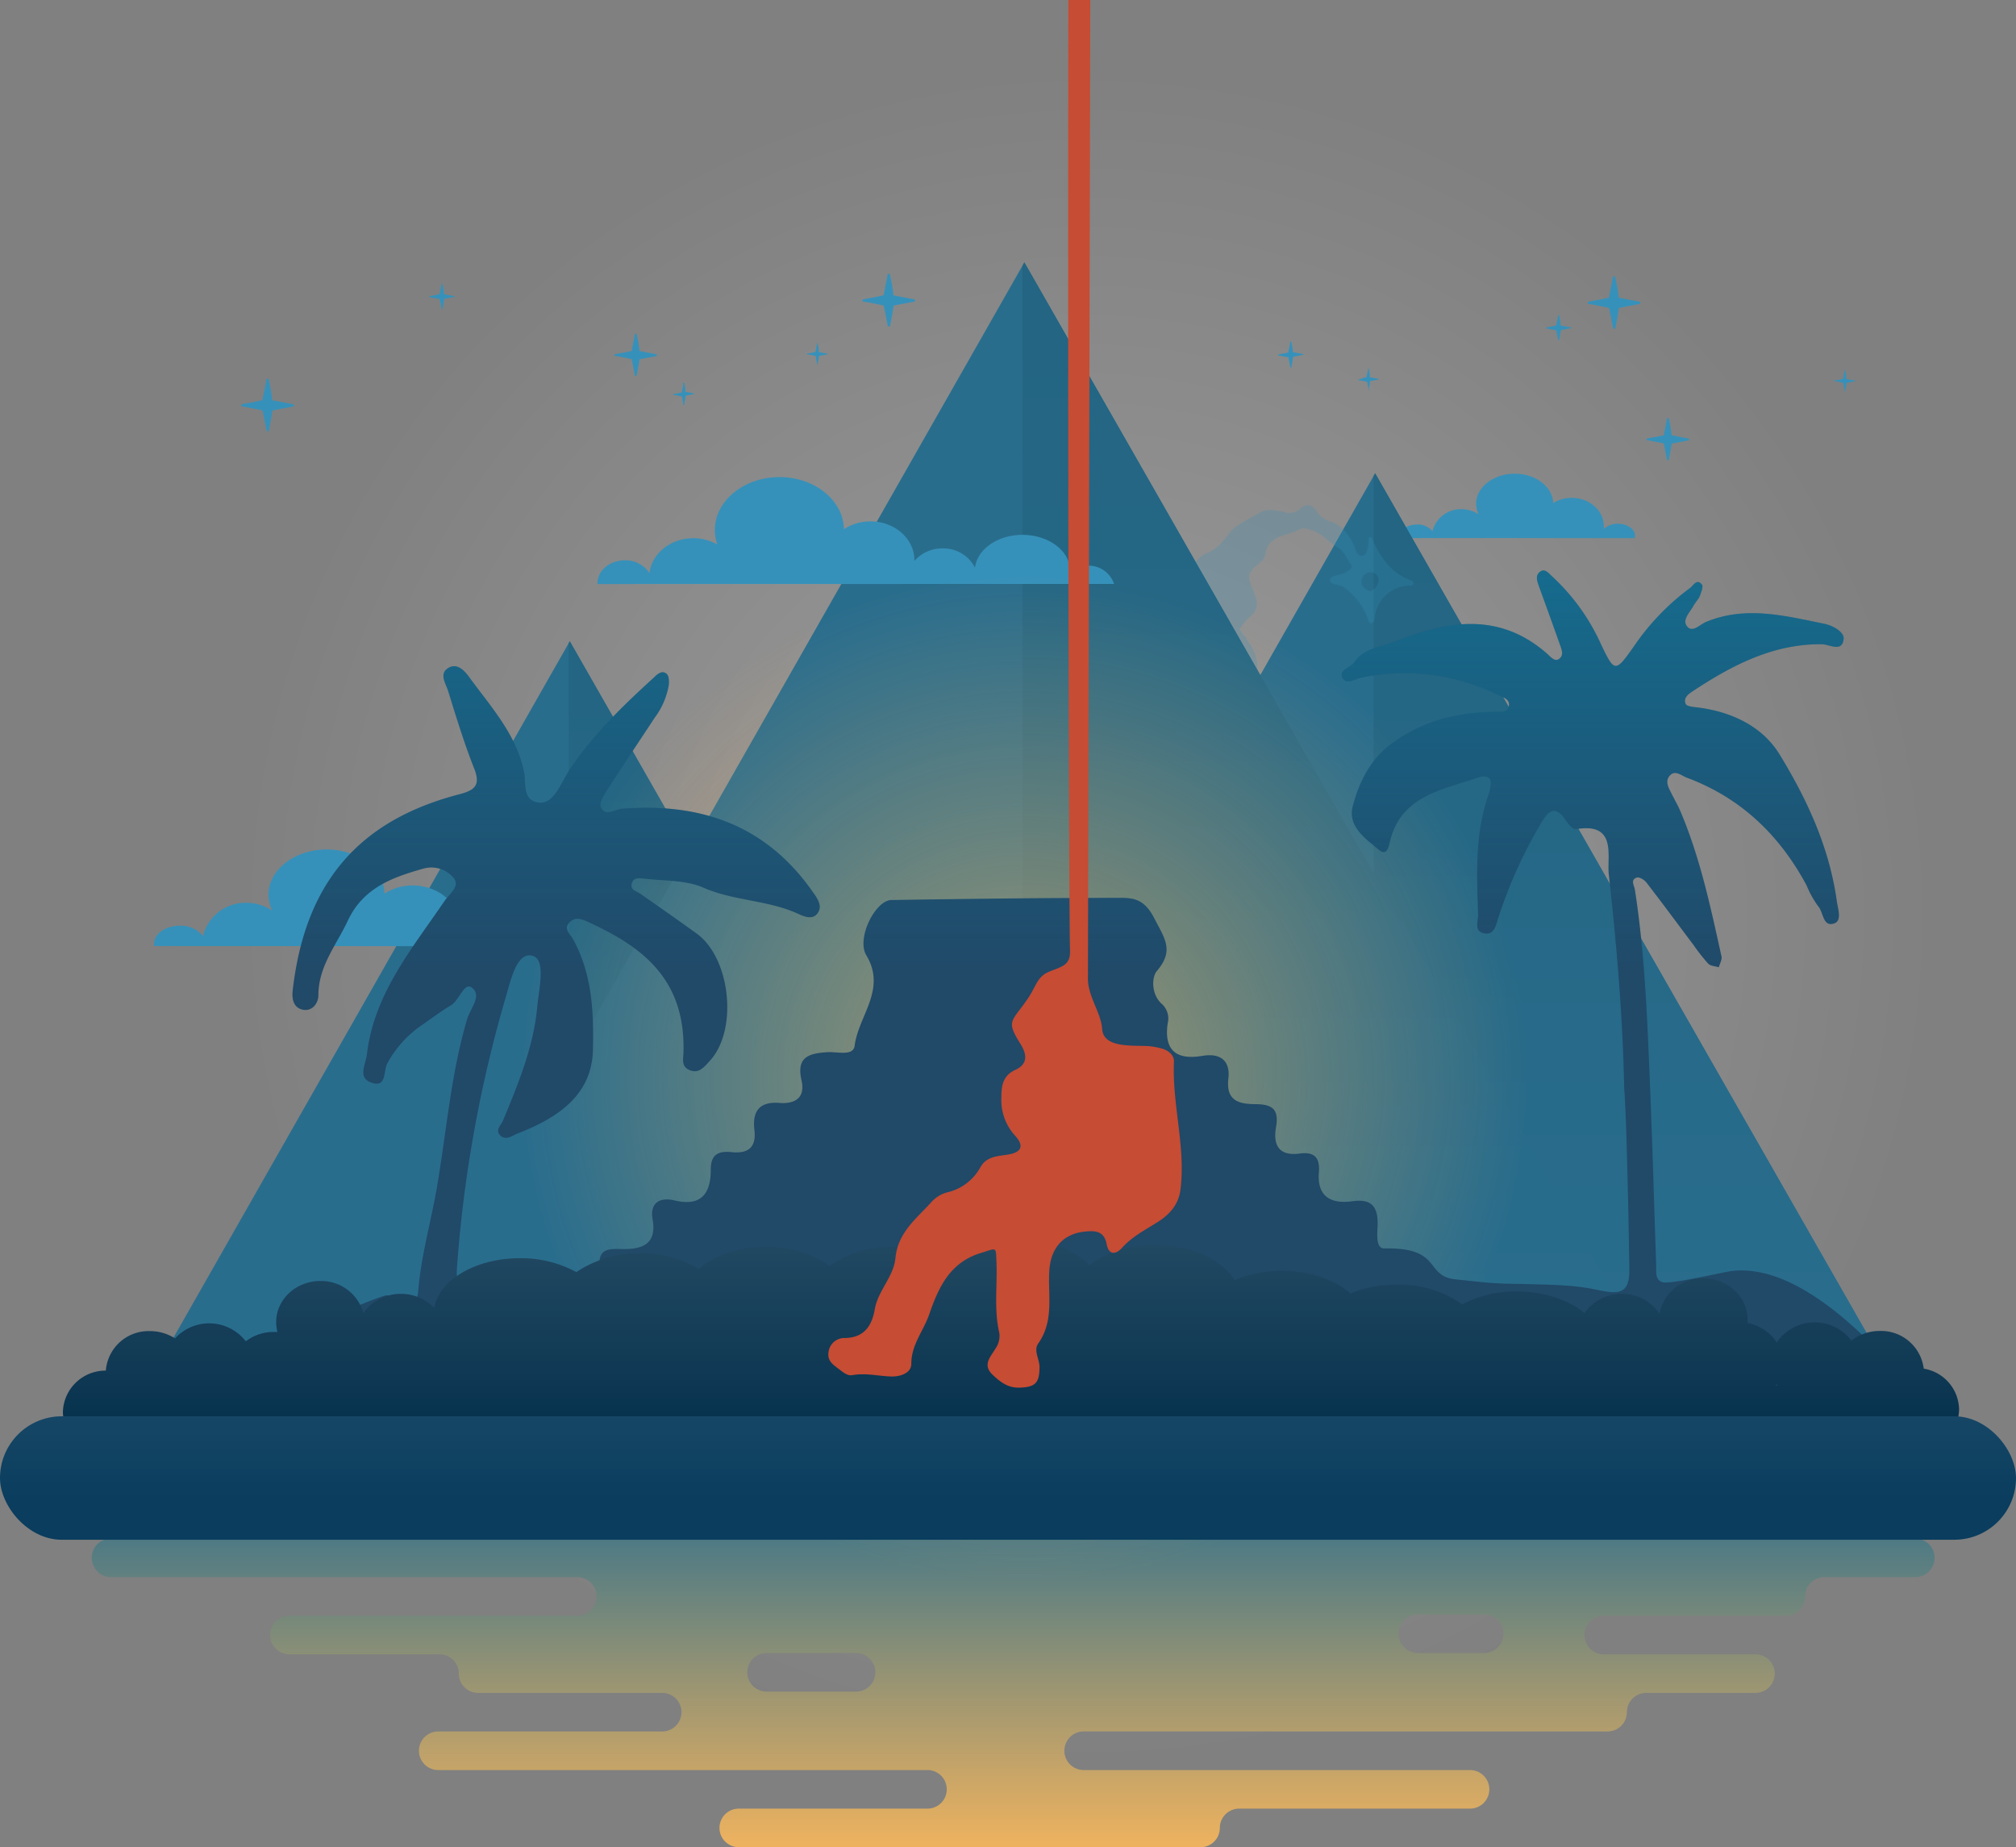 <svg id="Layer_8" data-name="Layer 8" xmlns="http://www.w3.org/2000/svg" xmlns:xlink="http://www.w3.org/1999/xlink" viewBox="0 0 392 359.11"><rect x="0" y="0" width="392" height="359.11" fill="#808080" stroke="none"/><defs><radialGradient id="radial-gradient" cx="211.34" cy="178.21" r="166.7" gradientUnits="userSpaceOnUse"><stop offset="0" stop-color="#fff"/><stop offset="1" stop-color="#fff" stop-opacity="0"/></radialGradient><linearGradient id="linear-gradient" x1="421.94" y1="493" x2="421.94" y2="572.46" gradientUnits="userSpaceOnUse"><stop offset="0" stop-color="#296d8d"/><stop offset="1" stop-color="#feb85b"/></linearGradient><linearGradient id="linear-gradient-2" x1="317.14" y1="100.01" x2="317.14" y2="260.72" gradientUnits="userSpaceOnUse"><stop offset="0" stop-color="#236582"/><stop offset="1" stop-color="#296d8d"/></linearGradient><linearGradient id="linear-gradient-3" x1="151.27" y1="131.18" x2="151.27" y2="261.96" xlink:href="#linear-gradient-2"/><linearGradient id="linear-gradient-4" x1="260.86" y1="60.93" x2="260.86" y2="260.17" xlink:href="#linear-gradient-2"/><radialGradient id="radial-gradient-2" cx="199.31" cy="209.74" r="112.5" gradientUnits="userSpaceOnUse"><stop offset="0" stop-color="#feb85b"/><stop offset="0.87" stop-color="#feb85b" stop-opacity="0"/></radialGradient><linearGradient id="linear-gradient-5" x1="421.53" y1="389.11" x2="421.53" y2="482.53" gradientUnits="userSpaceOnUse"><stop offset="0" stop-color="#fff" stop-opacity="0.3"/><stop offset="1" stop-color="#fff" stop-opacity="0"/></linearGradient><linearGradient id="linear-gradient-6" x1="196" y1="229.58" x2="196" y2="291.32" xlink:href="#linear-gradient-5"/><linearGradient id="linear-gradient-7" x1="419.12" y1="238.94" x2="419.12" y2="397.66" gradientUnits="userSpaceOnUse"><stop offset="0" stop-color="#00abd4" stop-opacity="0.7"/><stop offset="1" stop-color="#00abd4" stop-opacity="0"/></linearGradient></defs><title>Survival_icon</title><circle cx="211.34" cy="178.21" r="166.7" style="opacity:0.23;fill:url(#radial-gradient)"/><path d="M601.11,510.39a3.76,3.76,0,0,0-3.75-3.75H246.53a3.75,3.75,0,1,0,0,7.5H337.2a3.75,3.75,0,1,1,0,7.5h-56a3.75,3.75,0,0,0,0,7.5H310.4a3.75,3.75,0,0,1,3.75,3.75,3.76,3.76,0,0,0,3.75,3.75H353.7a3.75,3.75,0,1,1,0,7.5H310.15a3.75,3.75,0,0,0,0,7.5h95.13a3.75,3.75,0,0,1,0,7.5H368.59a3.75,3.75,0,0,0,0,7.5h89.79a3.75,3.75,0,0,0,3.75-3.75,3.76,3.76,0,0,1,3.75-3.75h44.9a3.75,3.75,0,0,0,0-7.5H435.65a3.75,3.75,0,0,1,0-7.5H537.53a3.76,3.76,0,0,0,3.75-3.75,3.75,3.75,0,0,1,3.75-3.75h21.25a3.75,3.75,0,0,0,0-7.5h-29.5a3.75,3.75,0,0,1,0-7.5H572.2a3.76,3.76,0,0,0,3.75-3.75,3.71,3.71,0,0,1,3.71-3.75h17.71A3.76,3.76,0,0,0,601.11,510.39Zm-209.71,26H374a3.75,3.75,0,0,1,0-7.5H391.4a3.75,3.75,0,0,1,0,7.5Zm125.88-11.25a3.76,3.76,0,0,1-3.75,3.75H500.65a3.75,3.75,0,1,1,0-7.5h12.88A3.76,3.76,0,0,1,517.28,525.14Z" transform="translate(-224.94 -207.53)" style="fill:url(#linear-gradient)"/><path d="M542.78,312.15a1.5,1.5,0,0,0,.09-.47c0-1.28-1.5-2.33-3.35-2.33a3.93,3.93,0,0,0-2.72,1,5,5,0,0,0,0-.5c0-3.06-2.79-5.53-6.22-5.53a6.72,6.72,0,0,0-3.63,1c-.1-3.16-3.41-5.7-7.49-5.7s-7.5,2.61-7.5,5.84a4.69,4.69,0,0,0,.49,2.06,6,6,0,0,0-3.35-1,5.67,5.67,0,0,0-5.63,4.29,3.66,3.66,0,0,0-3-1.31c-1.85,0-3.35,1-3.35,2.33v.3Z" transform="translate(-224.94 -207.53)" style="fill:#3691ba"/><polygon points="167.58 267.34 267.39 92.01 367.19 266.57 167.58 267.34" style="fill:#296d8d"/><polygon points="267.08 266.96 367.19 266.57 267.39 92.01 267.08 92.55 267.08 266.96" style="fill:url(#linear-gradient-2)"/><path d="M499.05,320.27c-3.67-1.39-5.62-4.38-7.2-7.72-.11-.23-.14-.58-.43-.58-.52,0-.28.47-.35.74s0,.27,0,.39c-.27.92-.16,2.33-1.27,2.45s-1.23-1.22-1.65-2.1c-.94-2-2.22-3.77-4.45-4.5a4.81,4.81,0,0,1-2.77-2.06c-.84-1.34-2-1.53-3.15-.46a3.16,3.16,0,0,1-3.13.64c-1.57-.36-3.45-.7-4.67.06-2.1,1.31-4.71,2.27-6.12,4.16-1.26,1.7-2.3,3-4.35,3.83a4.59,4.59,0,0,0-2.74,5c.06.63.21,1.35-.27,1.66-1.7,1.11-1.59,2.82-1.5,4.43a1.4,1.4,0,0,1-1.23,1.66c-1.21.35-2.45.6-3.62,1-3.92,1.4-6.82,5.33-4,10.52a5.33,5.33,0,0,0,1.29,1.19c1.51,1.31,1.47,2.81-.33,3.53-1.44.58-1.82,1.22-1.26,2.63a1.21,1.21,0,0,1-.58,1.55c-.52.25-.9-.17-1.17-.52a4.29,4.29,0,0,0-2.49-1.63c.24,1.49.55,3,.93,4.5,2.2,1.89,4.26,3.93,6.31,6a5.52,5.52,0,0,0,2.43,1.64c.41.11.93.25,1.28-.21a1.3,1.3,0,0,0,.13-1.49,6.11,6.11,0,0,0-1.47-1.59c-1.48-1.38-1.51-1.84.17-2.76.17-.09.33-.2.49-.3.56,3.55,4.55,8.31,7.92,9.6a2.5,2.5,0,0,0,1.2,2.53,4.85,4.85,0,0,1-.55,1c-1.87,2.62,2.46,5.12,4.32,2.52,1.39-1.95,1.75-4.82,1.84-7.14a52.52,52.52,0,0,0,0-5.89,50.39,50.39,0,0,1,1.51-9.6,20.39,20.39,0,0,0,1.33-8.38,9.57,9.57,0,0,0-2.2-4.86c0-.15,0-.3,0-.45a.75.75,0,0,1-.26.07c-.33-.46-.65-.94-1-1.45a1,1,0,0,1,.18-.31,13.47,13.47,0,0,1,1.77-2.11c2-1.54,1.43-3.36.66-5.16-1.22-2.83-1.12-3.42,1.19-5.26a2.91,2.91,0,0,0,1.21-1.77c.31-2.58,2.22-3.3,4.27-3.92a10.15,10.15,0,0,0,2.22-.84c.8-.47,1.41-.17,2.2,0,2.27.6,3.62,2.52,5.57,3.59,1,.56,1.54,2,2.31,3.08.59.8-.51,1.37-1.17,1.71-1,.5-2.81.54-2.83,1.36,0,1.12,1.83.78,2.71,1.47a13.23,13.23,0,0,1,4.55,5.84c.16.44.18,1.22.87,1.11.42-.07.51-.67.56-1.17a7,7,0,0,1,6.49-6.13c.35,0,.89.18,1-.38S499.44,320.42,499.05,320.27Zm-7.73,2.23c-.8-.4-1.66-.84-1.62-1.8a1.78,1.78,0,0,1,1.79-1.93A1.52,1.52,0,0,1,493,320.3,2.46,2.46,0,0,1,491.32,322.5Z" transform="translate(-224.94 -207.53)" style="fill:#3691ba;opacity:0.25"/><polygon points="29.58 267.34 110.79 124.67 192 266.71 29.58 267.34" style="fill:#296d8d"/><polygon points="110.55 267.03 192 266.71 110.79 124.67 110.55 125.11 110.55 267.03" style="fill:url(#linear-gradient-3)"/><polygon points="75.45 268.38 199.18 51.01 322.92 267.42 75.45 268.38" style="fill:#296d8d"/><polygon points="198.81 267.9 322.92 267.42 199.18 51.01 198.81 51.67 198.81 267.9" style="fill:url(#linear-gradient-4)"/><path d="M441.57,321.05a5.22,5.22,0,0,0-5.23-3.54,6,6,0,0,0-3.32,1c0-3.87-4.18-7-9.27-7-4.82,0-8.79,2.8-9.23,6.39a6.86,6.86,0,0,0-6.31-3.75,7.12,7.12,0,0,0-5.47,2.44s0-.09,0-.14c0-4.18-3.83-7.56-8.56-7.56a9.27,9.27,0,0,0-5.14,1.52c-.11-5.61-5.68-10.13-12.55-10.13s-12.56,4.61-12.56,10.3a8.57,8.57,0,0,0,.49,2.81,9.34,9.34,0,0,0-4.68-1.23c-4.43,0-8.07,3-8.52,6.78a5.51,5.51,0,0,0-4.76-2.48c-3,0-5.35,2-5.35,4.49,0,0,0,.08,0,.12Z" transform="translate(-224.94 -207.53)" style="fill:#3691ba"/><path d="M323.51,391.47a2.25,2.25,0,0,0,.13-.7c0-1.93-2.26-3.5-5-3.5a5.91,5.91,0,0,0-4.1,1.48,7.5,7.5,0,0,0,0-.75c0-4.6-4.19-8.33-9.37-8.33a10.11,10.11,0,0,0-5.47,1.58c-.14-4.75-5.13-8.58-11.27-8.58s-11.29,3.93-11.29,8.79a7.06,7.06,0,0,0,.74,3.1,9,9,0,0,0-5-1.52,8.53,8.53,0,0,0-8.48,6.46,5.51,5.51,0,0,0-4.51-2c-2.78,0-5,1.57-5,3.5v.45Z" transform="translate(-224.94 -207.53)" style="fill:#3691ba"/><circle cx="199.31" cy="209.74" r="112.5" style="opacity:0.57;fill:url(#radial-gradient-2)"/><g id="_3qq53u" data-name="3qq53u"><path d="M538.82,271.46a.22.22,0,0,1-.22-.15,1.85,1.85,0,0,1-.07-.3c-.14-.73-.28-1.47-.43-2.2-.09-.45-.19-.9-.29-1.36a.09.09,0,0,0-.08-.08c-.61-.12-1.22-.26-1.84-.38l-1.83-.35-.2,0a.23.23,0,0,1-.19-.23.23.23,0,0,1,.19-.23l.61-.12,1.65-.31,1.57-.33a.1.1,0,0,0,.1-.09c.11-.58.23-1.15.35-1.73s.24-1.24.36-1.86c0-.11,0-.22.06-.32a.24.24,0,0,1,.37-.16.24.24,0,0,1,.1.17l.24,1.22c.08.39.15.78.22,1.17,0,.18.05.37.08.56l.11.83a1.35,1.35,0,0,1,0,.14c0,.05,0,.06.07.07l2.38.46,1.53.29a.31.31,0,0,1,.17.07.23.23,0,0,1-.07.38,1.26,1.26,0,0,1-.28.06l-2.69.51-1,.2a.09.09,0,0,0-.08.08c0,.25-.08.5-.11.75-.06.42-.13.83-.21,1.24l-.31,1.63c0,.06,0,.12,0,.18A.24.24,0,0,1,538.82,271.46Z" transform="translate(-224.94 -207.53)" style="fill:#3691ba"/></g><g id="_3qq53u-2" data-name="3qq53u"><path d="M549.25,297a.18.18,0,0,1-.18-.12,1.49,1.49,0,0,1-.05-.24c-.11-.59-.23-1.18-.34-1.77-.07-.37-.16-.73-.23-1.09a.07.07,0,0,0-.07-.06l-1.48-.3-1.47-.28-.16,0a.18.18,0,0,1-.15-.18.19.19,0,0,1,.16-.19l.49-.09,1.33-.25,1.27-.26a.08.08,0,0,0,.08-.07l.28-1.39.29-1.5c0-.09,0-.17.05-.26a.19.19,0,0,1,.3-.13.2.2,0,0,1,.08.13l.19,1c.06.31.12.63.18.94,0,.15,0,.3.06.45l.09.66a1.09,1.09,0,0,1,0,.11s0,.05.06.06l1.92.37,1.23.23a.25.25,0,0,1,.13.06.19.19,0,0,1-.05.31,1,1,0,0,1-.22.05l-2.17.41-.83.16a.07.07,0,0,0-.07.07c0,.2-.06.4-.09.6s-.1.67-.17,1l-.25,1.31s0,.1,0,.15A.19.19,0,0,1,549.25,297Z" transform="translate(-224.94 -207.53)" style="fill:#3691ba"/></g><g id="_3qq53u-3" data-name="3qq53u"><path d="M528,273.69a.11.11,0,0,1-.11-.07.9.9,0,0,1,0-.14c-.07-.36-.14-.71-.21-1.07s-.09-.44-.14-.66a0,0,0,0,0,0,0l-.9-.18-.89-.17-.1,0a.11.11,0,0,1-.09-.11.11.11,0,0,1,.09-.11l.3-.06.81-.15.77-.16a0,0,0,0,0,0,0l.17-.84.18-.91,0-.16a.12.12,0,0,1,.18-.08.12.12,0,0,1,.05.08l.12.6.11.57c0,.09,0,.18,0,.27l.05.4a.66.66,0,0,1,0,.07s0,0,0,0l1.16.22.75.14a.15.15,0,0,1,.08,0,.11.11,0,0,1,0,.19l-.14,0-1.31.25-.5.1a0,0,0,0,0,0,0c0,.12,0,.24-.05.37s-.06.41-.1.61l-.15.79,0,.09A.11.11,0,0,1,528,273.69Z" transform="translate(-224.94 -207.53)" style="fill:#3691ba"/></g><g id="_3qq53u-4" data-name="3qq53u"><path d="M491.15,283.4a.09.09,0,0,1-.09-.06.77.77,0,0,1,0-.12l-.18-.91c0-.19-.08-.38-.12-.56a0,0,0,0,0,0,0l-.76-.16-.76-.14-.08,0a.09.09,0,0,1-.08-.09.1.1,0,0,1,.08-.1l.25,0L490,281l.65-.14a0,0,0,0,0,0,0l.14-.72.15-.77,0-.13a.1.1,0,0,1,.15-.07.1.1,0,0,1,0,.07l.1.51.09.49c0,.08,0,.15,0,.23l0,.34a.56.56,0,0,1,0,.06s0,0,0,0l1,.19.63.12a.13.13,0,0,1,.07,0,.1.1,0,0,1,0,.16l-.12,0-1.12.21-.43.08a0,0,0,0,0,0,0l0,.31c0,.17-.05.34-.09.52l-.13.67,0,.08A.1.1,0,0,1,491.15,283.4Z" transform="translate(-224.94 -207.53)" style="fill:#3691ba"/></g><g id="_3qq53u-5" data-name="3qq53u"><path d="M475.91,278.94a.11.11,0,0,1-.11-.07.9.9,0,0,1,0-.14c-.07-.36-.14-.71-.21-1.07s-.09-.44-.14-.66a0,0,0,0,0,0,0l-.9-.18-.89-.17-.1,0a.11.11,0,0,1-.09-.11.11.11,0,0,1,.09-.11l.3-.06.81-.15.77-.16a0,0,0,0,0,0,0l.17-.84.18-.91,0-.16A.12.12,0,0,1,476,274a.12.12,0,0,1,.05.08l.12.6.11.57c0,.09,0,.18,0,.27l.05.4a.66.66,0,0,1,0,.07s0,0,0,0l1.16.22.75.14a.15.15,0,0,1,.08,0,.11.11,0,0,1,0,.19l-.14,0-1.31.25-.5.1a0,0,0,0,0,0,0c0,.12,0,.24-.05.37s-.06.41-.1.61l-.15.79,0,.09A.11.11,0,0,1,475.91,278.94Z" transform="translate(-224.94 -207.53)" style="fill:#3691ba"/></g><g id="_3qq53u-6" data-name="3qq53u"><path d="M583.7,283.6a.09.09,0,0,1-.09-.06.77.77,0,0,1,0-.12l-.18-.91c0-.19-.08-.38-.12-.56a0,0,0,0,0,0,0l-.76-.16-.76-.14-.08,0a.09.09,0,0,1-.08-.09.1.1,0,0,1,.08-.1l.25,0,.69-.13.65-.14a0,0,0,0,0,0,0l.14-.72.15-.77,0-.13a.1.1,0,0,1,.15-.07.1.1,0,0,1,0,.07l.1.51.09.49c0,.08,0,.15,0,.23l0,.34a.56.56,0,0,1,0,.06s0,0,0,0l1,.19.63.12a.13.13,0,0,1,.07,0,.1.1,0,0,1,0,.16l-.12,0-1.12.21-.43.08a0,0,0,0,0,0,0l0,.31c0,.17-.05.34-.09.52l-.13.67,0,.08A.1.1,0,0,1,583.7,283.6Z" transform="translate(-224.94 -207.53)" style="fill:#3691ba"/></g><g id="_3qq53u-7" data-name="3qq53u"><path d="M277,291.39a.22.22,0,0,1-.22-.15,1.85,1.85,0,0,1-.07-.3c-.14-.73-.28-1.47-.43-2.2-.09-.45-.19-.9-.29-1.36a.09.09,0,0,0-.08-.08c-.61-.12-1.22-.26-1.84-.38l-1.83-.35-.2,0a.23.23,0,0,1-.19-.23.23.23,0,0,1,.19-.23l.61-.12,1.65-.31,1.57-.33a.1.1,0,0,0,.1-.09c.11-.58.23-1.15.35-1.73s.24-1.24.36-1.86c0-.11,0-.22.06-.32a.24.24,0,0,1,.37-.16.24.24,0,0,1,.1.17l.24,1.22c.08.39.15.78.22,1.17,0,.18.05.37.08.56l.11.83a1.35,1.35,0,0,1,0,.14c0,.05,0,.06.07.07l2.38.46,1.53.29a.31.31,0,0,1,.17.07.23.23,0,0,1-.07.38,1.26,1.26,0,0,1-.28.06l-2.69.51-1,.2a.09.09,0,0,0-.08.08c0,.25-.08.5-.11.75-.06.42-.13.83-.21,1.24l-.31,1.63c0,.06,0,.12,0,.18A.24.24,0,0,1,277,291.39Z" transform="translate(-224.94 -207.53)" style="fill:#3691ba"/></g><g id="_3qq53u-8" data-name="3qq53u"><path d="M397.79,271a.22.22,0,0,1-.22-.15,1.85,1.85,0,0,1-.07-.3c-.14-.73-.28-1.47-.43-2.2-.09-.45-.19-.9-.29-1.36a.09.09,0,0,0-.08-.08c-.61-.12-1.22-.26-1.84-.38l-1.83-.35-.2,0a.23.23,0,0,1-.19-.23.23.23,0,0,1,.19-.23l.61-.12,1.65-.31,1.57-.33a.1.1,0,0,0,.1-.09c.11-.58.23-1.15.35-1.73s.24-1.24.36-1.86c0-.11,0-.22.06-.32a.24.24,0,0,1,.37-.16.24.24,0,0,1,.1.17l.24,1.22c.08.39.15.78.22,1.17,0,.18.05.37.08.56l.11.83a1.35,1.35,0,0,1,0,.14c0,.05,0,.06.07.07l2.38.46,1.53.29a.31.31,0,0,1,.17.07.23.23,0,0,1-.07.38,1.26,1.26,0,0,1-.28.06l-2.69.51-1,.2a.09.09,0,0,0-.08.08c0,.25-.08.5-.11.75-.06.42-.13.83-.21,1.24l-.31,1.63c0,.06,0,.12,0,.18A.24.24,0,0,1,397.79,271Z" transform="translate(-224.94 -207.53)" style="fill:#3691ba"/></g><g id="_3qq53u-9" data-name="3qq53u"><path d="M348.56,280.61a.18.18,0,0,1-.18-.12,1.49,1.49,0,0,1-.05-.24c-.11-.59-.23-1.18-.34-1.77-.07-.37-.16-.73-.23-1.09a.07.07,0,0,0-.07-.06l-1.48-.3-1.47-.28-.16,0a.18.18,0,0,1-.15-.18.19.19,0,0,1,.16-.19l.49-.09,1.33-.25,1.27-.26a.08.08,0,0,0,.08-.07l.28-1.39.29-1.5c0-.09,0-.17.05-.26a.19.19,0,0,1,.3-.13.2.2,0,0,1,.08.13l.19,1c.06.31.12.63.18.94,0,.15,0,.3.06.45l.09.66a1.09,1.09,0,0,1,0,.11s0,.05.06.06l1.92.37,1.23.23a.25.25,0,0,1,.13.06.19.19,0,0,1-.05.31,1,1,0,0,1-.22.05l-2.17.41-.83.16a.07.07,0,0,0-.07.07c0,.2-.06.4-.09.6s-.1.67-.17,1l-.25,1.31s0,.1,0,.15A.19.19,0,0,1,348.56,280.61Z" transform="translate(-224.94 -207.53)" style="fill:#3691ba"/></g><g id="_3qq53u-10" data-name="3qq53u"><path d="M310.88,267.61a.11.11,0,0,1-.11-.07.9.9,0,0,1,0-.14c-.07-.36-.14-.71-.21-1.07s-.09-.44-.14-.66a0,0,0,0,0,0,0l-.9-.18-.89-.17-.1,0a.11.11,0,0,1-.09-.11.11.11,0,0,1,.09-.11l.3-.06.81-.15.77-.16a0,0,0,0,0,0,0l.17-.84.18-.91,0-.16a.12.12,0,0,1,.18-.08.12.12,0,0,1,.05.08l.12.6.11.57c0,.09,0,.18,0,.27l.05.4a.66.66,0,0,1,0,.07s0,0,0,0l1.16.22.75.14a.15.15,0,0,1,.08,0,.11.11,0,0,1,0,.19l-.14,0-1.31.25-.5.1a0,0,0,0,0,0,0c0,.12,0,.24-.05.37s-.06.41-.1.61l-.15.79,0,.09A.11.11,0,0,1,310.88,267.61Z" transform="translate(-224.94 -207.53)" style="fill:#3691ba"/></g><g id="_3qq53u-11" data-name="3qq53u"><path d="M357.9,286.25a.09.09,0,0,1-.09-.06.77.77,0,0,1,0-.12l-.18-.91c0-.19-.08-.38-.12-.56a0,0,0,0,0,0,0l-.76-.16-.76-.14-.08,0a.09.09,0,0,1-.08-.09.1.1,0,0,1,.08-.1l.25,0,.69-.13.65-.14a0,0,0,0,0,0,0l.14-.72.15-.77,0-.13A.1.1,0,0,1,358,282a.1.1,0,0,1,0,.07l.1.51.09.49c0,.08,0,.15,0,.23l0,.34a.56.56,0,0,1,0,.06s0,0,0,0l1,.19.63.12a.13.13,0,0,1,.07,0,.1.1,0,0,1,0,.16l-.12,0-1.12.21-.43.08a0,0,0,0,0,0,0l0,.31c0,.17-.05.34-.09.52l-.13.67,0,.08A.1.1,0,0,1,357.9,286.25Z" transform="translate(-224.94 -207.53)" style="fill:#3691ba"/></g><g id="_3qq53u-12" data-name="3qq53u"><path d="M383.9,278.37a.09.09,0,0,1-.09-.06.77.77,0,0,1,0-.12l-.18-.91c0-.19-.08-.38-.12-.56a0,0,0,0,0,0,0l-.76-.16-.76-.14-.08,0a.09.09,0,0,1-.08-.09.1.1,0,0,1,.08-.1l.25,0,.69-.13.65-.14a0,0,0,0,0,0,0l.14-.72.15-.77,0-.13a.1.1,0,0,1,.15-.07.1.1,0,0,1,0,.07l.1.51.09.49c0,.08,0,.15,0,.23l0,.34a.56.56,0,0,1,0,.06s0,0,0,0l1,.19.63.12a.13.13,0,0,1,.07,0,.1.1,0,0,1,0,.16l-.12,0-1.12.21-.43.08a0,0,0,0,0,0,0l0,.31c0,.17-.05.34-.09.52l-.13.67,0,.08A.1.1,0,0,1,383.9,278.37Z" transform="translate(-224.94 -207.53)" style="fill:#3691ba"/></g><path d="M599.08,480.42c-5.79-7.24-22.67-27.87-37.72-25.75-1.28.18-11.45,2.54-13.07,2.15s-1.28-2.16-1.32-3.48c-.43-12.45-.77-24.91-1.3-37.36-.5-11.85-1-23.7-2.83-35.45-.13-.87-.94-1.95.35-2.39.49-.17,1.51.44,1.92,1,3.09,4,6.09,8.07,9.13,12.11a36.15,36.15,0,0,0,2.86,3.63c.45.46,1.36.48,2.06.7.18-.72.66-1.49.51-2.14-2.13-9.61-4.16-19.26-8.06-28.36-.46-1.07-1.06-2.08-1.58-3.13-.6-1.21-1.5-2.57-.3-3.74,1-1,2.19.13,3.19.5,10.51,3.91,18.05,11.16,23.3,20.94a19.43,19.43,0,0,0,2.25,4.06c1.06,1.16.88,4.13,3.15,3.33,1.52-.54.68-2.85.48-4.3-1.43-10.4-5.78-19.82-11.15-28.57-3.3-5.37-9.17-8.21-15.66-9.07-.91-.12-2.36-.2-2.58-.71-.56-1.3.74-2.07,1.68-2.69,7.53-4.93,15.38-9,24.74-8.93,1.53,0,4,1.66,4.29-1,.17-1.42-2.18-2.68-3.89-3-7.6-1.54-15.2-3.52-22.9-.31-1.14.48-2.58,2.14-3.64.86s.57-2.78,1.27-4.08c.37-.68,1-1.25,1.26-2s.64-1.71.34-2.07c-1-1.22-1.64.2-2.29.67a46.78,46.78,0,0,0-10.89,11.3c-3.64,5.18-3.8,5.16-6.41-.3a40.57,40.57,0,0,0-9.46-13.18c-.72-.65-1.44-1.69-2.39-1s-.64,1.72-.29,2.7q2.09,5.74,4.14,11.5c.32.91.78,2-.1,2.72s-1.71-.34-2.38-.94c-9.19-8.11-19.28-6.52-29.4-2.46-2.79,1.12-6.23,1.29-8.18,4.15-.72,1.05-3,1.4-2.23,2.95s2.34.25,3.63,0a41.1,41.1,0,0,1,26.48,3.3c1,.48,2.54.84,2.24,2.26s-1.91,1-3,1.07c-7.17.13-13.82,1.81-19.71,6.12-4.17,3.05-6.36,7.44-7.62,12.14-1.08,4,2.36,6.3,5,8.53,1.35,1.15,1.85.07,2.16-1.34,2-9.07,10.16-10.3,17-12.6,4.05-1.36,2.39,2.7,1.95,4.06-2.41,7.42-2,15-1.76,22.58,0,1.24-.79,3.06,1,3.53,2.13.55,2.44-1.46,2.9-2.87a90.66,90.66,0,0,1,8.38-18.57c1.26-2.12,2.6-3.65,4.65-.64.53.78,1.51,2,2.09,1.88,8.06-1.4,6,5.25,6.39,8.76,1.53,13.86,2.74,27.75,3,41.75,0,0,.52,4.7,1,35,.08,5.13-2.27,4.89-6.51,4-4.68-1-9.57-.94-14.42-1.1,0,0-4.13,0-6.94-.28-2-.18-4-.41-6-.62-6-.65-2.46-6.26-13.8-6-1.72,0-1.32-2.95-1.28-4.61.09-3.47-1.16-5.1-4.87-4.57-4.17.59-6.94-.87-6.55-5.63.23-2.81-.85-4-3.63-3.65-4.1.58-5.33-1.57-4.7-5.13s-.83-4.44-4-4.46-5.78-.6-5.27-5c.39-3.37-1.46-5-5.06-4.39-4.93.84-7.51-.95-6.74-6.32a3.82,3.82,0,0,0-1.1-3.74c-2.11-1.85-2.05-5.2-1-6.44,3.41-4,1.53-6.28-.49-10.22-1.78-3.48-3.7-4-6.4-4-14.9,0-29.8.19-44.7.42-3.14,0-6.89,7.46-4.91,10.74,4,6.66-1.54,11.76-2.27,17.59-.26,2.08-3.36,1.14-5.21,1.25-3.47.21-6.2.79-5.12,5.45.77,3.32-1.14,4.67-4.32,4.42-3.85-.3-5.27,1.61-4.84,5.24.39,3.32-1.11,4.66-4.4,4.33-2.42-.25-4.1.28-4.08,3.37,0,4.62-1.79,7.29-7.12,6-2.68-.64-4.78.39-4.19,3.7.82,4.67-1.84,5.8-5.64,5.77-2.41,0-4.92-.43-4.71,3.27,0,.79-.31,1.78-1.16,1.73-7.5-.45-14,4.39-21.45,4-3.45-.17-5.45-.86-5.08-5.47a251.17,251.17,0,0,1,9.53-52.68c.95-3.16,2.08-8.67,5.15-7.87,2.66.69,1.26,6.34.93,9.9-.72,7.85-3.71,15-6.66,22.13-.37.9-1.73,2-.35,3.06,1.08.78,2.14-.13,3.22-.55,7.66-3,14.41-7.35,14.61-16.24.17-7.21-.13-14.77-3.85-21.49-.59-1.06-2.09-2.18-.46-3.52,1.06-.87,2.23-.39,3.3.1,10,4.59,19,10.67,18.62,25.25,0,1.3-.53,2.85,1.15,3.57,1.86.79,2.86-.59,3.92-1.73,5.56-5.93,4.14-20-2.52-24.81q-5.44-3.91-10.95-7.73c-.77-.53-2-.7-1.66-2s1.59-1,2.46-.93c3.84.45,8,.24,11.43,1.73,6,2.63,12.64,2.41,18.52,5.13,1.15.53,2.83,1.2,3.76-.19s0-2.74-1-4.14c-9.11-13-21.85-17.34-37.1-16.12-1.37.11-3.3,1.64-4.11-.39-.34-.87.74-2.46,1.45-3.56,2.94-4.59,6-9.11,9-13.68a14.93,14.93,0,0,0,2.78-6.36c.08-.74.07-1.81-.38-2.21-.89-.81-1.8,0-2.46.65-6.05,5.51-11.94,11.19-16.5,18.06-1.75,2.64-3,6.74-6.08,6.26s-2.27-3.71-2.69-5.82c-1.48-7.39-6.45-12.71-10.64-18.48-.88-1.21-2.23-2.72-3.81-2-2.31,1.09-.79,3.12-.33,4.63,1.55,5,3.07,10,5,14.9,1.32,3.28.41,4.35-2.8,5.18-19.76,5.12-30.08,17.39-32.43,38.18-.2,1.73.22,3.36,2,3.71s3-1.23,3-2.83c0-5.6,3.49-9.73,5.7-14.44,3-6.46,8.74-8.49,14.81-10.19a5.62,5.62,0,0,1,5.81,1.87c1.27,1.62-.88,3.11-1.81,4.47-6.31,9.28-13.68,18-15.07,29.77-.24,2-1.91,4.61.92,5.54,3,1,2.22-2.3,3.05-3.78a21.32,21.32,0,0,1,6.57-7.33c1.93-1.31,3.79-2.75,5.79-3.94,1.65-1,2.56-4.48,4-3.49,2.18,1.54-.22,4.07-.83,6.12-3.16,10.64-4,21.69-5.86,32.56-1.17,6.87-3.15,13.59-3.69,20.57-.16,2-1.8,3.53-6,.62-.77-.53-33.19,14-33.92,13.45-.19,1.48-9.94,5.36-25.5,5.5l-1.66,2Z" transform="translate(-224.94 -207.53)" style="fill:#214968"/><path d="M605.51,483.74a7.49,7.49,0,0,0,.36-2.29,8.17,8.17,0,0,0-6.87-7.84,8.36,8.36,0,0,0-8.55-7.33,8.92,8.92,0,0,0-5.53,1.89,8.92,8.92,0,0,0-14.51.37,8.58,8.58,0,0,0-5.69-3.79c0-.22,0-.45,0-.68,0-4.42-3.84-8-8.58-8a8.4,8.4,0,0,0-8.49,6.88,8.9,8.9,0,0,0-14.61-.12c-3.05-2.55-7.8-4.2-13.15-4.2a22.61,22.61,0,0,0-10.64,2.5,21.18,21.18,0,0,0-12.7-3.83,23.45,23.45,0,0,0-9,1.72c-3-2.66-7.89-4.38-13.36-4.38a23.36,23.36,0,0,0-9.2,1.81c-2.48-4-8.46-6.81-15.47-6.81a21.13,21.13,0,0,0-12.76,3.88c-3-3-8.15-5-14.07-5-5.32,0-10,1.63-13.1,4.15a22.41,22.41,0,0,0-10.9-2.65,21.36,21.36,0,0,0-12.43,3.63A21.41,21.41,0,0,0,374,450c-5.38,0-10.15,1.66-13.2,4.24a22.06,22.06,0,0,0-11.44-3A21.44,21.44,0,0,0,337,454.84a22.36,22.36,0,0,0-11-2.7c-8.62,0-15.71,4.26-16.6,9.73a8.83,8.83,0,0,0-6.51-2.8,8.72,8.72,0,0,0-7.29,3.79,8.47,8.47,0,0,0-8.38-6.29c-4.74,0-8.58,3.58-8.58,8a7.48,7.48,0,0,0,.25,1.9c-.24,0-.48,0-.72,0a8.94,8.94,0,0,0-5.44,1.82,9,9,0,0,0-13.76-.56,9,9,0,0,0-4.88-1.42,8.33,8.33,0,0,0-8.57,7.68,8.28,8.28,0,0,0-8.35,8,7.49,7.49,0,0,0,.23,1.81Zm-35.12-7.09c.06.09.13.17.19.26h-.38C570.25,476.82,570.32,476.74,570.38,476.65Z" transform="translate(-224.94 -207.53)" style="fill:#08334f"/><rect y="275.34" width="392" height="24" rx="12" ry="12" style="fill:#0a3d5e"/><path d="M605.51,483.74a7.49,7.49,0,0,0,.36-2.29,8.17,8.17,0,0,0-6.87-7.84,8.36,8.36,0,0,0-8.55-7.33,8.92,8.92,0,0,0-5.53,1.89,8.92,8.92,0,0,0-14.51.37,8.58,8.58,0,0,0-5.69-3.79c0-.22,0-.45,0-.68,0-4.42-3.84-8-8.58-8a8.4,8.4,0,0,0-8.49,6.88,8.9,8.9,0,0,0-14.61-.12c-3.05-2.55-7.8-4.2-13.15-4.2a22.61,22.61,0,0,0-10.64,2.5,21.18,21.18,0,0,0-12.7-3.83,23.45,23.45,0,0,0-9,1.72c-3-2.66-7.89-4.38-13.36-4.38a23.36,23.36,0,0,0-9.2,1.81c-2.48-4-8.46-6.81-15.47-6.81a21.13,21.13,0,0,0-12.76,3.88c-3-3-8.15-5-14.07-5-5.32,0-10,1.63-13.1,4.15a22.41,22.41,0,0,0-10.9-2.65,21.36,21.36,0,0,0-12.43,3.63A21.41,21.41,0,0,0,374,450c-5.38,0-10.15,1.66-13.2,4.24a22.06,22.06,0,0,0-11.44-3A21.44,21.44,0,0,0,337,454.84a22.36,22.36,0,0,0-11-2.7c-8.62,0-15.71,4.26-16.6,9.73a8.83,8.83,0,0,0-6.51-2.8,8.72,8.72,0,0,0-7.29,3.79,8.47,8.47,0,0,0-8.38-6.29c-4.74,0-8.58,3.58-8.58,8a7.48,7.48,0,0,0,.25,1.9c-.24,0-.48,0-.72,0a8.94,8.94,0,0,0-5.44,1.82,9,9,0,0,0-13.76-.56,9,9,0,0,0-4.88-1.42,8.33,8.33,0,0,0-8.57,7.68,8.28,8.28,0,0,0-8.35,8,7.49,7.49,0,0,0,.23,1.81Zm-35.12-7.09c.06.09.13.17.19.26h-.38C570.25,476.82,570.32,476.74,570.38,476.65Z" transform="translate(-224.94 -207.53)" style="fill:url(#linear-gradient-5)"/><rect y="275.34" width="392" height="24" rx="12" ry="12" style="opacity:0.62;fill:url(#linear-gradient-6)"/><path d="M599.08,480.42c-5.79-7.24-22.67-27.87-37.72-25.75-1.28.18-11.45,2.54-13.07,2.15s-1.28-2.16-1.32-3.48c-.43-12.45-.77-24.91-1.3-37.36-.5-11.85-1-23.7-2.83-35.45-.13-.87-.94-1.95.35-2.39.49-.17,1.51.44,1.92,1,3.09,4,6.09,8.07,9.13,12.11a36.15,36.15,0,0,0,2.86,3.63c.45.46,1.36.48,2.06.7.18-.72.66-1.49.51-2.14-2.13-9.61-4.16-19.26-8.06-28.36-.46-1.07-1.06-2.08-1.58-3.13-.6-1.21-1.5-2.57-.3-3.74,1-1,2.19.13,3.19.5,10.51,3.91,18.05,11.16,23.3,20.94a19.43,19.43,0,0,0,2.25,4.06c1.06,1.16.88,4.13,3.15,3.33,1.52-.54.68-2.85.48-4.3-1.43-10.4-5.78-19.82-11.15-28.57-3.3-5.37-9.17-8.21-15.66-9.07-.91-.12-2.36-.2-2.58-.71-.56-1.3.74-2.07,1.68-2.69,7.53-4.93,15.38-9,24.74-8.93,1.53,0,4,1.66,4.29-1,.17-1.42-2.18-2.68-3.89-3-7.6-1.54-15.2-3.52-22.9-.31-1.14.48-2.58,2.14-3.64.86s.57-2.78,1.27-4.08c.37-.68,1-1.25,1.26-2s.64-1.71.34-2.07c-1-1.22-1.64.2-2.29.67a46.78,46.78,0,0,0-10.89,11.3c-3.64,5.18-3.8,5.16-6.41-.3a40.57,40.57,0,0,0-9.46-13.18c-.72-.65-1.44-1.69-2.39-1s-.64,1.72-.29,2.7q2.09,5.74,4.14,11.5c.32.91.78,2-.1,2.72s-1.71-.34-2.38-.94c-9.19-8.11-19.28-6.52-29.4-2.46-2.79,1.12-6.23,1.29-8.18,4.15-.72,1.05-3,1.4-2.23,2.95s2.34.25,3.63,0a41.1,41.1,0,0,1,26.48,3.3c1,.48,2.54.84,2.24,2.26s-1.91,1-3,1.07c-7.17.13-13.82,1.81-19.71,6.12-4.17,3.05-6.36,7.44-7.62,12.14-1.08,4,2.36,6.3,5,8.53,1.35,1.15,1.85.07,2.16-1.34,2-9.07,10.16-10.3,17-12.6,4.05-1.36,2.39,2.7,1.95,4.06-2.41,7.42-2,15-1.76,22.58,0,1.24-.79,3.06,1,3.53,2.13.55,2.44-1.46,2.9-2.87a90.66,90.66,0,0,1,8.38-18.57c1.26-2.12,2.6-3.65,4.65-.64.53.78,1.51,2,2.09,1.88,8.06-1.4,6,5.25,6.39,8.76,1.53,13.86,2.74,27.75,3,41.75,0,0,.52,4.7,1,35,.08,5.13-2.27,4.89-6.51,4-4.68-1-9.57-.94-14.42-1.1,0,0-4.13,0-6.94-.28-2-.18-4-.41-6-.62-6-.65-2.46-6.26-13.8-6-1.72,0-1.32-2.95-1.28-4.61.09-3.47-1.16-5.1-4.87-4.57-4.17.59-6.94-.87-6.55-5.63.23-2.81-.85-4-3.63-3.65-4.1.58-5.33-1.57-4.7-5.13s-.83-4.44-4-4.46-5.78-.6-5.27-5c.39-3.37-1.46-5-5.06-4.39-4.93.84-7.51-.95-6.74-6.32a3.82,3.82,0,0,0-1.1-3.74c-2.11-1.85-2.05-5.2-1-6.44,3.41-4,1.53-6.28-.49-10.22-1.78-3.48-3.7-4-6.4-4-14.9,0-29.8.19-44.7.42-3.14,0-6.89,7.46-4.91,10.74,4,6.66-1.54,11.76-2.27,17.59-.26,2.08-3.36,1.14-5.21,1.25-3.47.21-6.2.79-5.12,5.45.77,3.32-1.14,4.67-4.32,4.42-3.85-.3-5.27,1.61-4.84,5.24.39,3.32-1.11,4.66-4.4,4.33-2.42-.25-4.1.28-4.08,3.37,0,4.62-1.79,7.29-7.12,6-2.68-.64-4.78.39-4.19,3.7.82,4.67-1.84,5.8-5.64,5.77-2.41,0-4.92-.43-4.71,3.27,0,.79-.31,1.78-1.16,1.73-7.5-.45-14,4.39-21.45,4-3.45-.17-5.45-.86-5.08-5.47a251.17,251.17,0,0,1,9.53-52.68c.95-3.16,2.08-8.67,5.15-7.87,2.66.69,1.26,6.34.93,9.9-.72,7.85-3.71,15-6.66,22.13-.37.9-1.73,2-.35,3.06,1.08.78,2.14-.13,3.22-.55,7.66-3,14.41-7.35,14.61-16.24.17-7.21-.13-14.77-3.85-21.49-.59-1.06-2.09-2.18-.46-3.52,1.06-.87,2.23-.39,3.3.1,10,4.59,19,10.67,18.62,25.25,0,1.3-.53,2.85,1.15,3.57,1.86.79,2.86-.59,3.92-1.73,5.56-5.93,4.14-20-2.52-24.81q-5.44-3.91-10.95-7.73c-.77-.53-2-.7-1.66-2s1.59-1,2.46-.93c3.84.45,8,.24,11.43,1.73,6,2.63,12.64,2.41,18.52,5.13,1.15.53,2.83,1.2,3.76-.19s0-2.74-1-4.14c-9.11-13-21.85-17.34-37.1-16.12-1.37.11-3.3,1.64-4.11-.39-.34-.87.74-2.46,1.45-3.56,2.94-4.59,6-9.11,9-13.68a14.93,14.93,0,0,0,2.78-6.36c.08-.74.07-1.81-.38-2.21-.89-.81-1.8,0-2.46.65-6.05,5.51-11.94,11.19-16.5,18.06-1.75,2.64-3,6.74-6.08,6.26s-2.27-3.71-2.69-5.82c-1.48-7.39-6.45-12.71-10.64-18.48-.88-1.21-2.23-2.72-3.81-2-2.31,1.09-.79,3.12-.33,4.63,1.55,5,3.07,10,5,14.9,1.32,3.28.41,4.35-2.8,5.18-19.76,5.12-30.08,17.39-32.43,38.18-.2,1.73.22,3.36,2,3.71s3-1.23,3-2.83c0-5.6,3.49-9.73,5.7-14.44,3-6.46,8.74-8.49,14.81-10.19a5.62,5.62,0,0,1,5.81,1.87c1.27,1.62-.88,3.11-1.81,4.47-6.31,9.28-13.68,18-15.07,29.77-.24,2-1.91,4.61.92,5.54,3,1,2.22-2.3,3.05-3.78a21.32,21.32,0,0,1,6.57-7.33c1.93-1.31,3.79-2.75,5.79-3.94,1.65-1,2.56-4.48,4-3.49,2.18,1.54-.22,4.07-.83,6.12-3.16,10.64-4,21.69-5.86,32.56-1.17,6.87-3.15,13.59-3.69,20.57-.16,2-1.8,3.53-6,.62-.77-.53-33.19,14-33.92,13.45-.19,1.48-9.94,5.36-25.5,5.5l-1.66,2Z" transform="translate(-224.94 -207.53)" style="fill:url(#linear-gradient-7)"/><path d="M453.21,413.93c.06-1.27-1.1-2.23-2.42-2.57a13.37,13.37,0,0,0-2.78-.47c-3.45-.13-8.51.27-8.76-3.31-.23-3.28-2.82-6.32-2.77-9.94,0-.68.26-97.51.46-190.11h-4.26c-.14,84.45.11,178.56.32,184.8.1,2.86-1.56,3.08-4,4.08s-2.51,2.76-4.19,5.23c-3.14,4.62-4.35,4.19-1.46,8.82,1.29,2.06,1.5,3.92-1,5.07s-2.7,3.22-2.7,5.48a10.22,10.22,0,0,0,2.64,7.28c1.85,2,1.31,3.29-1.43,3.71-2,.31-4.1.35-5.28,2.44a9.92,9.92,0,0,1-6.56,4.92,6.25,6.25,0,0,0-3.09,2c-2.92,3.18-6.42,5.85-6.88,10.78-.33,3.54-3.34,6.25-4,9.84-.55,3.23-2,5.56-5.73,5.67a3.11,3.11,0,0,0-3.28,2.77c-.28,1.73,1,2.49,2.12,3.35.76.58,1.57,1.27,2.52,1.1,2.52-.46,5,.17,7.46.26,1.85.07,4-.64,4-2.47,0-3.71,2.35-6.37,3.46-9.55,1.8-5.17,3.95-10.15,10.09-12,3-.9,2.89-1.35,3,1.53.22,4.68-.52,9.4.56,14a4.32,4.32,0,0,1-.79,3.13c-.93,1.58-2.52,3.09-.54,5,1.49,1.41,3,2.62,5.33,2.53,3-.12,3.81-.9,3.82-4,0-1.55-1.21-3.24-.25-4.59,3.12-4.4,1.86-9.38,2.15-14.13.26-4.34,2.62-7.18,6.92-7.62,1.94-.2,3.75-.17,4.24,2.47.39,2.06,1.72,2.08,3,.67,1.93-2.14,4.42-3.43,6.8-4.92s4.27-3.46,4.58-6.66C455.46,430.27,452.84,422.2,453.21,413.93Z" transform="translate(-224.94 -207.53)" style="fill:#c64c34"/></svg>
